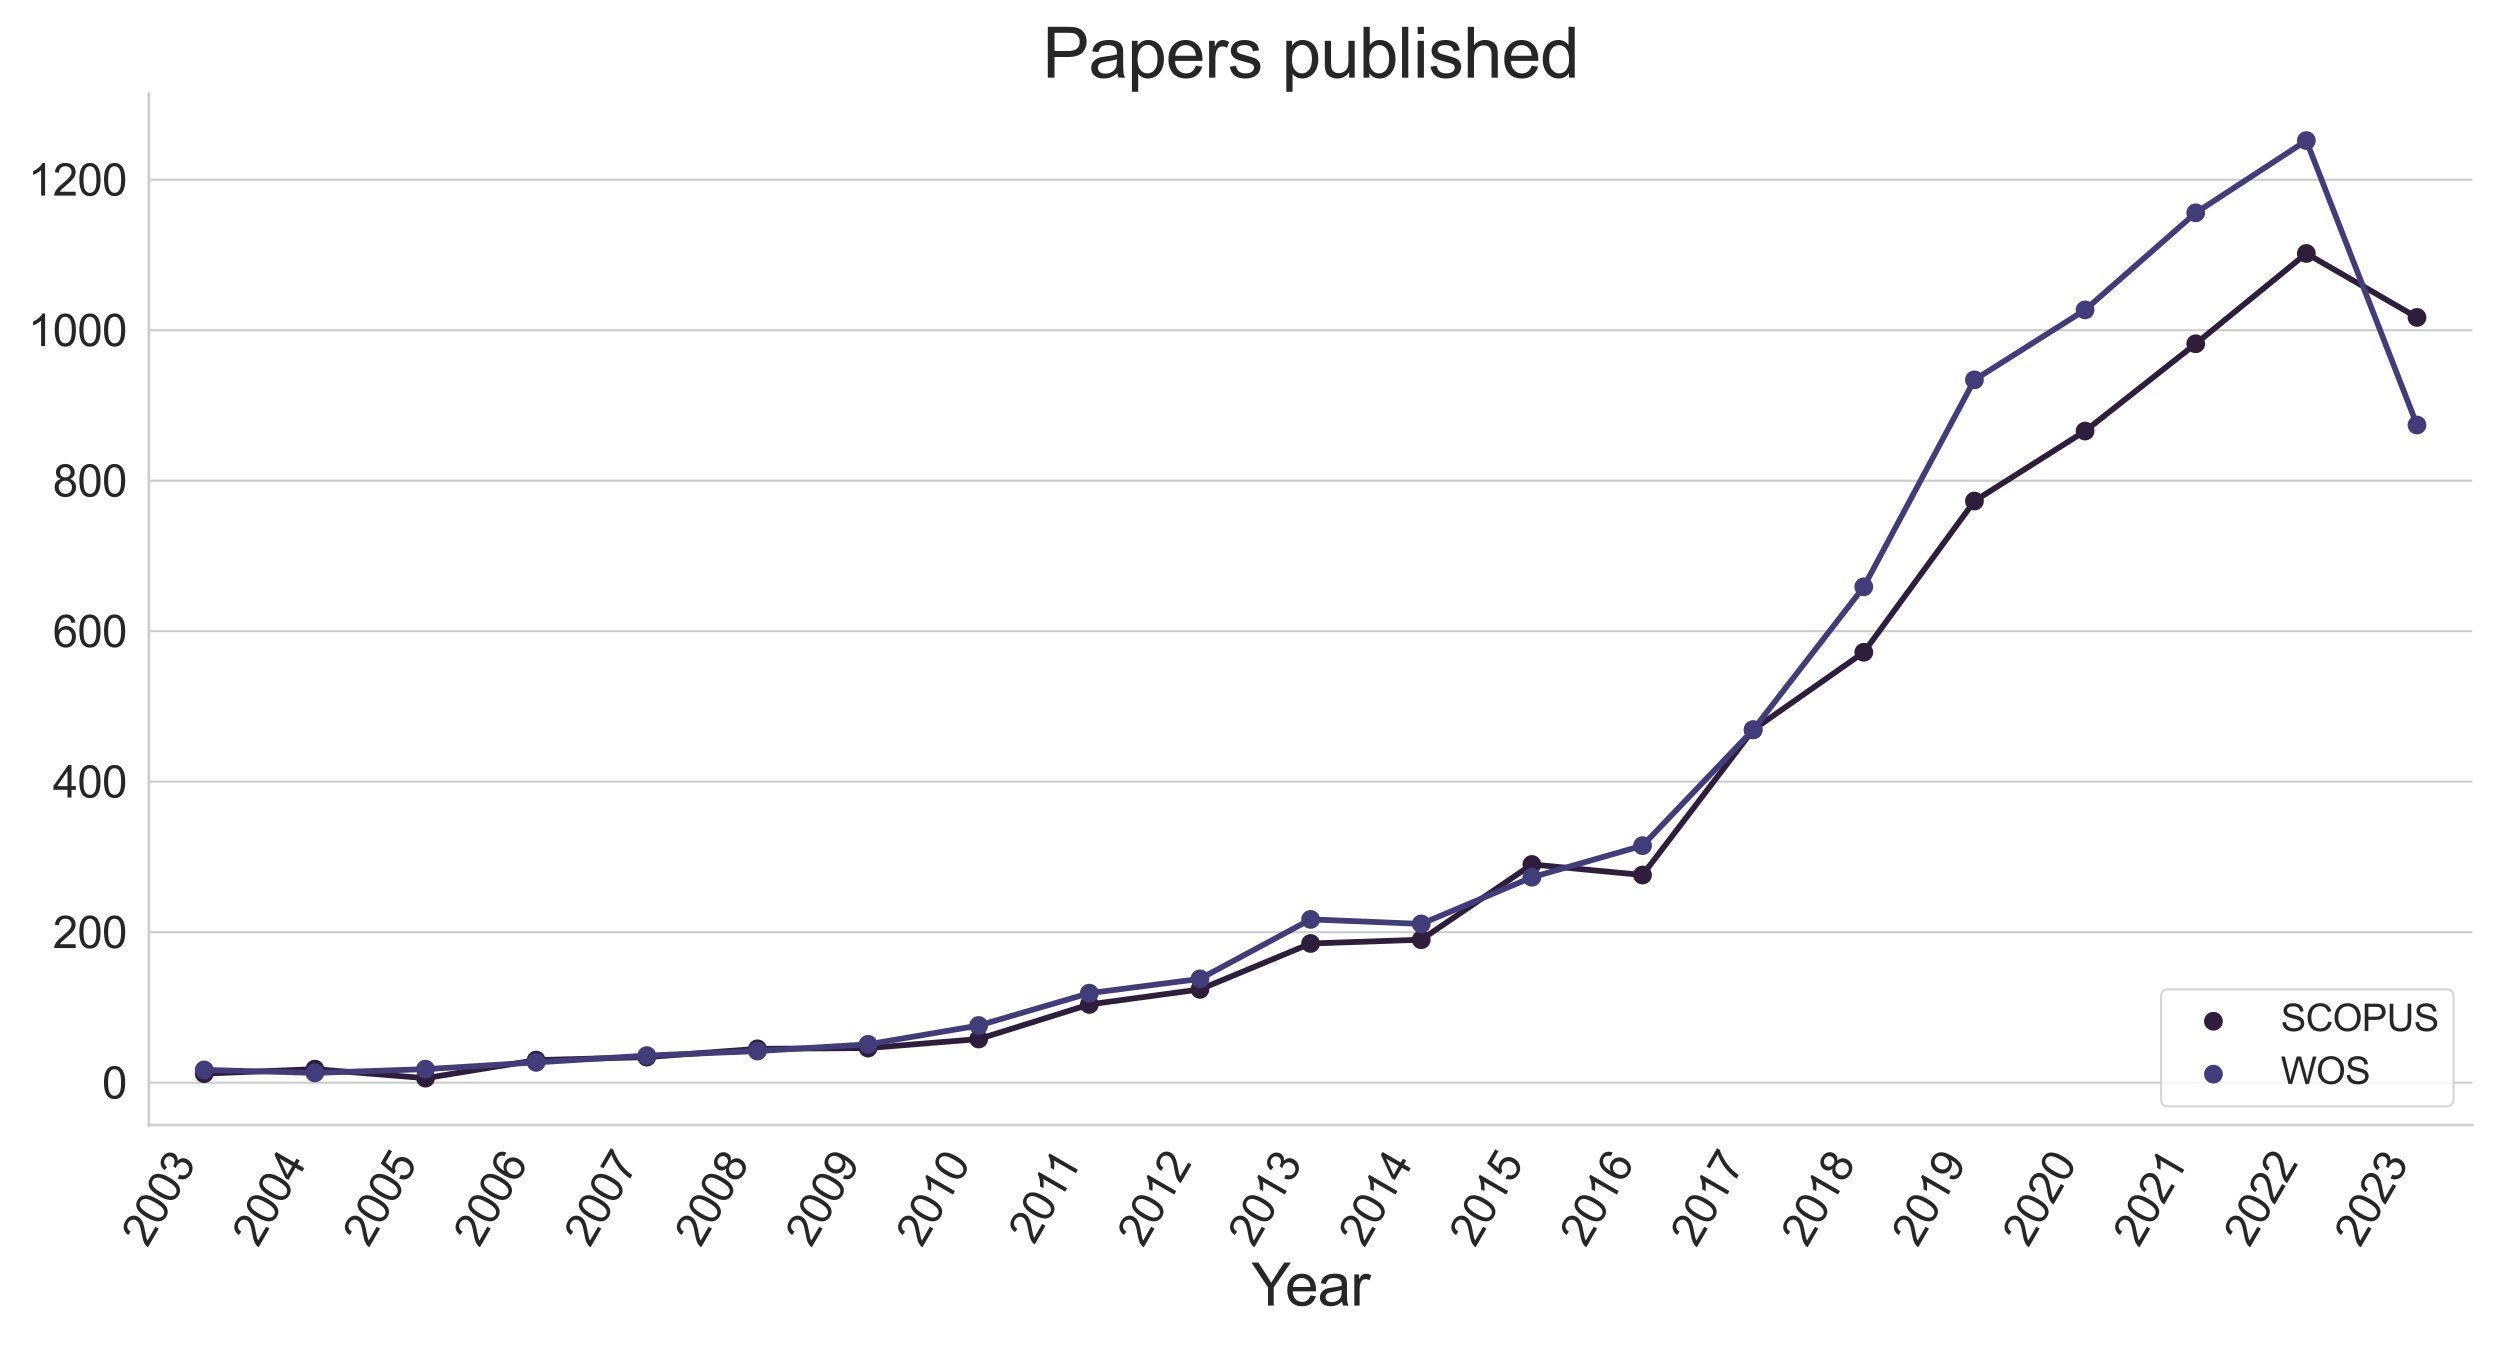 <?xml version="1.0" encoding="utf-8" standalone="no"?>
<!DOCTYPE svg PUBLIC "-//W3C//DTD SVG 1.1//EN"
  "http://www.w3.org/Graphics/SVG/1.1/DTD/svg11.dtd">
<svg xmlns:xlink="http://www.w3.org/1999/xlink" width="936pt" height="504pt" viewBox="0 0 936 504" xmlns="http://www.w3.org/2000/svg" version="1.1">
 <defs>
  <style type="text/css">*{stroke-linejoin: round; stroke-linecap: butt}</style>
 </defs>
 <g id="figure_1">
  <g id="patch_1">
   <path d="M 0 504 
L 936 504 
L 936 0 
L 0 0 
z
" style="fill: #ffffff"/>
  </g>
  <g id="axes_1">
   <g id="patch_2">
    <path d="M 55.748 421.218 
L 925.632 421.218 
L 925.632 35.088 
L 55.748 35.088 
z
" style="fill: #ffffff"/>
   </g>
   <g id="matplotlib.axis_1">
    <g id="xtick_1">
     <g id="text_1">
      <!-- 2003 -->
      <g style="fill: #262626" transform="translate(55.154 467.411) rotate(-60) scale(0.166 -0.166)">
       <defs>
        <path id="ArialMT-32" d="M 3222 541 
L 3222 0 
L 194 0 
Q 188 203 259 391 
Q 375 700 629 1000 
Q 884 1300 1366 1694 
Q 2113 2306 2375 2664 
Q 2638 3022 2638 3341 
Q 2638 3675 2398 3904 
Q 2159 4134 1775 4134 
Q 1369 4134 1125 3890 
Q 881 3647 878 3216 
L 300 3275 
Q 359 3922 746 4261 
Q 1134 4600 1788 4600 
Q 2447 4600 2831 4234 
Q 3216 3869 3216 3328 
Q 3216 3053 3103 2787 
Q 2991 2522 2730 2228 
Q 2469 1934 1863 1422 
Q 1356 997 1212 845 
Q 1069 694 975 541 
L 3222 541 
z
" transform="scale(0.016)"/>
        <path id="ArialMT-30" d="M 266 2259 
Q 266 3072 433 3567 
Q 600 4063 929 4331 
Q 1259 4600 1759 4600 
Q 2128 4600 2406 4451 
Q 2684 4303 2865 4023 
Q 3047 3744 3150 3342 
Q 3253 2941 3253 2259 
Q 3253 1453 3087 958 
Q 2922 463 2592 192 
Q 2263 -78 1759 -78 
Q 1097 -78 719 397 
Q 266 969 266 2259 
z
M 844 2259 
Q 844 1131 1108 757 
Q 1372 384 1759 384 
Q 2147 384 2411 759 
Q 2675 1134 2675 2259 
Q 2675 3391 2411 3762 
Q 2147 4134 1753 4134 
Q 1366 4134 1134 3806 
Q 844 3388 844 2259 
z
" transform="scale(0.016)"/>
        <path id="ArialMT-33" d="M 269 1209 
L 831 1284 
Q 928 806 1161 595 
Q 1394 384 1728 384 
Q 2125 384 2398 659 
Q 2672 934 2672 1341 
Q 2672 1728 2419 1979 
Q 2166 2231 1775 2231 
Q 1616 2231 1378 2169 
L 1441 2663 
Q 1497 2656 1531 2656 
Q 1891 2656 2178 2843 
Q 2466 3031 2466 3422 
Q 2466 3731 2256 3934 
Q 2047 4138 1716 4138 
Q 1388 4138 1169 3931 
Q 950 3725 888 3313 
L 325 3413 
Q 428 3978 793 4289 
Q 1159 4600 1703 4600 
Q 2078 4600 2393 4439 
Q 2709 4278 2876 4000 
Q 3044 3722 3044 3409 
Q 3044 3113 2884 2869 
Q 2725 2625 2413 2481 
Q 2819 2388 3044 2092 
Q 3269 1797 3269 1353 
Q 3269 753 2831 336 
Q 2394 -81 1725 -81 
Q 1122 -81 723 278 
Q 325 638 269 1209 
z
" transform="scale(0.016)"/>
       </defs>
       <use xlink:href="#ArialMT-32"/>
       <use xlink:href="#ArialMT-30" x="55.615"/>
       <use xlink:href="#ArialMT-30" x="111.23"/>
       <use xlink:href="#ArialMT-33" x="166.846"/>
      </g>
     </g>
    </g>
    <g id="xtick_2">
     <g id="text_2">
      <!-- 2004 -->
      <g style="fill: #262626" transform="translate(96.577 467.411) rotate(-60) scale(0.166 -0.166)">
       <defs>
        <path id="ArialMT-34" d="M 2069 0 
L 2069 1097 
L 81 1097 
L 81 1613 
L 2172 4581 
L 2631 4581 
L 2631 1613 
L 3250 1613 
L 3250 1097 
L 2631 1097 
L 2631 0 
L 2069 0 
z
M 2069 1613 
L 2069 3678 
L 634 1613 
L 2069 1613 
z
" transform="scale(0.016)"/>
       </defs>
       <use xlink:href="#ArialMT-32"/>
       <use xlink:href="#ArialMT-30" x="55.615"/>
       <use xlink:href="#ArialMT-30" x="111.23"/>
       <use xlink:href="#ArialMT-34" x="166.846"/>
      </g>
     </g>
    </g>
    <g id="xtick_3">
     <g id="text_3">
      <!-- 2005 -->
      <g style="fill: #262626" transform="translate(138 467.411) rotate(-60) scale(0.166 -0.166)">
       <defs>
        <path id="ArialMT-35" d="M 266 1200 
L 856 1250 
Q 922 819 1161 601 
Q 1400 384 1738 384 
Q 2144 384 2425 690 
Q 2706 997 2706 1503 
Q 2706 1984 2436 2262 
Q 2166 2541 1728 2541 
Q 1456 2541 1237 2417 
Q 1019 2294 894 2097 
L 366 2166 
L 809 4519 
L 3088 4519 
L 3088 3981 
L 1259 3981 
L 1013 2750 
Q 1425 3038 1878 3038 
Q 2478 3038 2890 2622 
Q 3303 2206 3303 1553 
Q 3303 931 2941 478 
Q 2500 -78 1738 -78 
Q 1113 -78 717 272 
Q 322 622 266 1200 
z
" transform="scale(0.016)"/>
       </defs>
       <use xlink:href="#ArialMT-32"/>
       <use xlink:href="#ArialMT-30" x="55.615"/>
       <use xlink:href="#ArialMT-30" x="111.23"/>
       <use xlink:href="#ArialMT-35" x="166.846"/>
      </g>
     </g>
    </g>
    <g id="xtick_4">
     <g id="text_4">
      <!-- 2006 -->
      <g style="fill: #262626" transform="translate(179.424 467.411) rotate(-60) scale(0.166 -0.166)">
       <defs>
        <path id="ArialMT-36" d="M 3184 3459 
L 2625 3416 
Q 2550 3747 2413 3897 
Q 2184 4138 1850 4138 
Q 1581 4138 1378 3988 
Q 1113 3794 959 3422 
Q 806 3050 800 2363 
Q 1003 2672 1297 2822 
Q 1591 2972 1913 2972 
Q 2475 2972 2870 2558 
Q 3266 2144 3266 1488 
Q 3266 1056 3080 686 
Q 2894 316 2569 119 
Q 2244 -78 1831 -78 
Q 1128 -78 684 439 
Q 241 956 241 2144 
Q 241 3472 731 4075 
Q 1159 4600 1884 4600 
Q 2425 4600 2770 4297 
Q 3116 3994 3184 3459 
z
M 888 1484 
Q 888 1194 1011 928 
Q 1134 663 1356 523 
Q 1578 384 1822 384 
Q 2178 384 2434 671 
Q 2691 959 2691 1453 
Q 2691 1928 2437 2201 
Q 2184 2475 1800 2475 
Q 1419 2475 1153 2201 
Q 888 1928 888 1484 
z
" transform="scale(0.016)"/>
       </defs>
       <use xlink:href="#ArialMT-32"/>
       <use xlink:href="#ArialMT-30" x="55.615"/>
       <use xlink:href="#ArialMT-30" x="111.23"/>
       <use xlink:href="#ArialMT-36" x="166.846"/>
      </g>
     </g>
    </g>
    <g id="xtick_5">
     <g id="text_5">
      <!-- 2007 -->
      <g style="fill: #262626" transform="translate(220.847 467.411) rotate(-60) scale(0.166 -0.166)">
       <defs>
        <path id="ArialMT-37" d="M 303 3981 
L 303 4522 
L 3269 4522 
L 3269 4084 
Q 2831 3619 2401 2847 
Q 1972 2075 1738 1259 
Q 1569 684 1522 0 
L 944 0 
Q 953 541 1156 1306 
Q 1359 2072 1739 2783 
Q 2119 3494 2547 3981 
L 303 3981 
z
" transform="scale(0.016)"/>
       </defs>
       <use xlink:href="#ArialMT-32"/>
       <use xlink:href="#ArialMT-30" x="55.615"/>
       <use xlink:href="#ArialMT-30" x="111.23"/>
       <use xlink:href="#ArialMT-37" x="166.846"/>
      </g>
     </g>
    </g>
    <g id="xtick_6">
     <g id="text_6">
      <!-- 2008 -->
      <g style="fill: #262626" transform="translate(262.27 467.411) rotate(-60) scale(0.166 -0.166)">
       <defs>
        <path id="ArialMT-38" d="M 1131 2484 
Q 781 2613 612 2850 
Q 444 3088 444 3419 
Q 444 3919 803 4259 
Q 1163 4600 1759 4600 
Q 2359 4600 2725 4251 
Q 3091 3903 3091 3403 
Q 3091 3084 2923 2848 
Q 2756 2613 2416 2484 
Q 2838 2347 3058 2040 
Q 3278 1734 3278 1309 
Q 3278 722 2862 322 
Q 2447 -78 1769 -78 
Q 1091 -78 675 323 
Q 259 725 259 1325 
Q 259 1772 486 2073 
Q 713 2375 1131 2484 
z
M 1019 3438 
Q 1019 3113 1228 2906 
Q 1438 2700 1772 2700 
Q 2097 2700 2305 2904 
Q 2513 3109 2513 3406 
Q 2513 3716 2298 3927 
Q 2084 4138 1766 4138 
Q 1444 4138 1231 3931 
Q 1019 3725 1019 3438 
z
M 838 1322 
Q 838 1081 952 856 
Q 1066 631 1291 507 
Q 1516 384 1775 384 
Q 2178 384 2440 643 
Q 2703 903 2703 1303 
Q 2703 1709 2433 1975 
Q 2163 2241 1756 2241 
Q 1359 2241 1098 1978 
Q 838 1716 838 1322 
z
" transform="scale(0.016)"/>
       </defs>
       <use xlink:href="#ArialMT-32"/>
       <use xlink:href="#ArialMT-30" x="55.615"/>
       <use xlink:href="#ArialMT-30" x="111.23"/>
       <use xlink:href="#ArialMT-38" x="166.846"/>
      </g>
     </g>
    </g>
    <g id="xtick_7">
     <g id="text_7">
      <!-- 2009 -->
      <g style="fill: #262626" transform="translate(303.693 467.411) rotate(-60) scale(0.166 -0.166)">
       <defs>
        <path id="ArialMT-39" d="M 350 1059 
L 891 1109 
Q 959 728 1153 556 
Q 1347 384 1650 384 
Q 1909 384 2104 503 
Q 2300 622 2425 820 
Q 2550 1019 2634 1356 
Q 2719 1694 2719 2044 
Q 2719 2081 2716 2156 
Q 2547 1888 2255 1720 
Q 1963 1553 1622 1553 
Q 1053 1553 659 1965 
Q 266 2378 266 3053 
Q 266 3750 677 4175 
Q 1088 4600 1706 4600 
Q 2153 4600 2523 4359 
Q 2894 4119 3086 3673 
Q 3278 3228 3278 2384 
Q 3278 1506 3087 986 
Q 2897 466 2520 194 
Q 2144 -78 1638 -78 
Q 1100 -78 759 220 
Q 419 519 350 1059 
z
M 2653 3081 
Q 2653 3566 2395 3850 
Q 2138 4134 1775 4134 
Q 1400 4134 1122 3828 
Q 844 3522 844 3034 
Q 844 2597 1108 2323 
Q 1372 2050 1759 2050 
Q 2150 2050 2401 2323 
Q 2653 2597 2653 3081 
z
" transform="scale(0.016)"/>
       </defs>
       <use xlink:href="#ArialMT-32"/>
       <use xlink:href="#ArialMT-30" x="55.615"/>
       <use xlink:href="#ArialMT-30" x="111.23"/>
       <use xlink:href="#ArialMT-39" x="166.846"/>
      </g>
     </g>
    </g>
    <g id="xtick_8">
     <g id="text_8">
      <!-- 2010 -->
      <g style="fill: #262626" transform="translate(345.116 467.411) rotate(-60) scale(0.166 -0.166)">
       <defs>
        <path id="ArialMT-31" d="M 2384 0 
L 1822 0 
L 1822 3584 
Q 1619 3391 1289 3197 
Q 959 3003 697 2906 
L 697 3450 
Q 1169 3672 1522 3987 
Q 1875 4303 2022 4600 
L 2384 4600 
L 2384 0 
z
" transform="scale(0.016)"/>
       </defs>
       <use xlink:href="#ArialMT-32"/>
       <use xlink:href="#ArialMT-30" x="55.615"/>
       <use xlink:href="#ArialMT-31" x="111.23"/>
       <use xlink:href="#ArialMT-30" x="166.846"/>
      </g>
     </g>
    </g>
    <g id="xtick_9">
     <g id="text_9">
      <!-- 2011 -->
      <g style="fill: #262626" transform="translate(387.15 466.351) rotate(-60) scale(0.166 -0.166)">
       <use xlink:href="#ArialMT-32"/>
       <use xlink:href="#ArialMT-30" x="55.615"/>
       <use xlink:href="#ArialMT-31" x="111.23"/>
       <use xlink:href="#ArialMT-31" x="159.471"/>
      </g>
     </g>
    </g>
    <g id="xtick_10">
     <g id="text_10">
      <!-- 2012 -->
      <g style="fill: #262626" transform="translate(427.962 467.411) rotate(-60) scale(0.166 -0.166)">
       <use xlink:href="#ArialMT-32"/>
       <use xlink:href="#ArialMT-30" x="55.615"/>
       <use xlink:href="#ArialMT-31" x="111.23"/>
       <use xlink:href="#ArialMT-32" x="166.846"/>
      </g>
     </g>
    </g>
    <g id="xtick_11">
     <g id="text_11">
      <!-- 2013 -->
      <g style="fill: #262626" transform="translate(469.385 467.411) rotate(-60) scale(0.166 -0.166)">
       <use xlink:href="#ArialMT-32"/>
       <use xlink:href="#ArialMT-30" x="55.615"/>
       <use xlink:href="#ArialMT-31" x="111.23"/>
       <use xlink:href="#ArialMT-33" x="166.846"/>
      </g>
     </g>
    </g>
    <g id="xtick_12">
     <g id="text_12">
      <!-- 2014 -->
      <g style="fill: #262626" transform="translate(510.808 467.411) rotate(-60) scale(0.166 -0.166)">
       <use xlink:href="#ArialMT-32"/>
       <use xlink:href="#ArialMT-30" x="55.615"/>
       <use xlink:href="#ArialMT-31" x="111.23"/>
       <use xlink:href="#ArialMT-34" x="166.846"/>
      </g>
     </g>
    </g>
    <g id="xtick_13">
     <g id="text_13">
      <!-- 2015 -->
      <g style="fill: #262626" transform="translate(552.231 467.411) rotate(-60) scale(0.166 -0.166)">
       <use xlink:href="#ArialMT-32"/>
       <use xlink:href="#ArialMT-30" x="55.615"/>
       <use xlink:href="#ArialMT-31" x="111.23"/>
       <use xlink:href="#ArialMT-35" x="166.846"/>
      </g>
     </g>
    </g>
    <g id="xtick_14">
     <g id="text_14">
      <!-- 2016 -->
      <g style="fill: #262626" transform="translate(593.654 467.411) rotate(-60) scale(0.166 -0.166)">
       <use xlink:href="#ArialMT-32"/>
       <use xlink:href="#ArialMT-30" x="55.615"/>
       <use xlink:href="#ArialMT-31" x="111.23"/>
       <use xlink:href="#ArialMT-36" x="166.846"/>
      </g>
     </g>
    </g>
    <g id="xtick_15">
     <g id="text_15">
      <!-- 2017 -->
      <g style="fill: #262626" transform="translate(635.077 467.411) rotate(-60) scale(0.166 -0.166)">
       <use xlink:href="#ArialMT-32"/>
       <use xlink:href="#ArialMT-30" x="55.615"/>
       <use xlink:href="#ArialMT-31" x="111.23"/>
       <use xlink:href="#ArialMT-37" x="166.846"/>
      </g>
     </g>
    </g>
    <g id="xtick_16">
     <g id="text_16">
      <!-- 2018 -->
      <g style="fill: #262626" transform="translate(676.5 467.411) rotate(-60) scale(0.166 -0.166)">
       <use xlink:href="#ArialMT-32"/>
       <use xlink:href="#ArialMT-30" x="55.615"/>
       <use xlink:href="#ArialMT-31" x="111.23"/>
       <use xlink:href="#ArialMT-38" x="166.846"/>
      </g>
     </g>
    </g>
    <g id="xtick_17">
     <g id="text_17">
      <!-- 2019 -->
      <g style="fill: #262626" transform="translate(717.923 467.411) rotate(-60) scale(0.166 -0.166)">
       <use xlink:href="#ArialMT-32"/>
       <use xlink:href="#ArialMT-30" x="55.615"/>
       <use xlink:href="#ArialMT-31" x="111.23"/>
       <use xlink:href="#ArialMT-39" x="166.846"/>
      </g>
     </g>
    </g>
    <g id="xtick_18">
     <g id="text_18">
      <!-- 2020 -->
      <g style="fill: #262626" transform="translate(759.346 467.411) rotate(-60) scale(0.166 -0.166)">
       <use xlink:href="#ArialMT-32"/>
       <use xlink:href="#ArialMT-30" x="55.615"/>
       <use xlink:href="#ArialMT-32" x="111.23"/>
       <use xlink:href="#ArialMT-30" x="166.846"/>
      </g>
     </g>
    </g>
    <g id="xtick_19">
     <g id="text_19">
      <!-- 2021 -->
      <g style="fill: #262626" transform="translate(800.769 467.411) rotate(-60) scale(0.166 -0.166)">
       <use xlink:href="#ArialMT-32"/>
       <use xlink:href="#ArialMT-30" x="55.615"/>
       <use xlink:href="#ArialMT-32" x="111.23"/>
       <use xlink:href="#ArialMT-31" x="166.846"/>
      </g>
     </g>
    </g>
    <g id="xtick_20">
     <g id="text_20">
      <!-- 2022 -->
      <g style="fill: #262626" transform="translate(842.192 467.411) rotate(-60) scale(0.166 -0.166)">
       <use xlink:href="#ArialMT-32"/>
       <use xlink:href="#ArialMT-30" x="55.615"/>
       <use xlink:href="#ArialMT-32" x="111.23"/>
       <use xlink:href="#ArialMT-32" x="166.846"/>
      </g>
     </g>
    </g>
    <g id="xtick_21">
     <g id="text_21">
      <!-- 2023 -->
      <g style="fill: #262626" transform="translate(883.615 467.411) rotate(-60) scale(0.166 -0.166)">
       <use xlink:href="#ArialMT-32"/>
       <use xlink:href="#ArialMT-30" x="55.615"/>
       <use xlink:href="#ArialMT-32" x="111.23"/>
       <use xlink:href="#ArialMT-33" x="166.846"/>
      </g>
     </g>
    </g>
    <g id="text_22">
     <!-- Year -->
     <g style="fill: #262626" transform="translate(468.46 488.806) scale(0.22 -0.22)">
      <defs>
       <path id="ArialMT-59" d="M 1784 0 
L 1784 1941 
L 19 4581 
L 756 4581 
L 1659 3200 
Q 1909 2813 2125 2425 
Q 2331 2784 2625 3234 
L 3513 4581 
L 4219 4581 
L 2391 1941 
L 2391 0 
L 1784 0 
z
" transform="scale(0.016)"/>
       <path id="ArialMT-65" d="M 2694 1069 
L 3275 997 
Q 3138 488 2766 206 
Q 2394 -75 1816 -75 
Q 1088 -75 661 373 
Q 234 822 234 1631 
Q 234 2469 665 2931 
Q 1097 3394 1784 3394 
Q 2450 3394 2872 2941 
Q 3294 2488 3294 1666 
Q 3294 1616 3291 1516 
L 816 1516 
Q 847 969 1125 678 
Q 1403 388 1819 388 
Q 2128 388 2347 550 
Q 2566 713 2694 1069 
z
M 847 1978 
L 2700 1978 
Q 2663 2397 2488 2606 
Q 2219 2931 1791 2931 
Q 1403 2931 1139 2672 
Q 875 2413 847 1978 
z
" transform="scale(0.016)"/>
       <path id="ArialMT-61" d="M 2588 409 
Q 2275 144 1986 34 
Q 1697 -75 1366 -75 
Q 819 -75 525 192 
Q 231 459 231 875 
Q 231 1119 342 1320 
Q 453 1522 633 1644 
Q 813 1766 1038 1828 
Q 1203 1872 1538 1913 
Q 2219 1994 2541 2106 
Q 2544 2222 2544 2253 
Q 2544 2597 2384 2738 
Q 2169 2928 1744 2928 
Q 1347 2928 1158 2789 
Q 969 2650 878 2297 
L 328 2372 
Q 403 2725 575 2942 
Q 747 3159 1072 3276 
Q 1397 3394 1825 3394 
Q 2250 3394 2515 3294 
Q 2781 3194 2906 3042 
Q 3031 2891 3081 2659 
Q 3109 2516 3109 2141 
L 3109 1391 
Q 3109 606 3145 398 
Q 3181 191 3288 0 
L 2700 0 
Q 2613 175 2588 409 
z
M 2541 1666 
Q 2234 1541 1622 1453 
Q 1275 1403 1131 1340 
Q 988 1278 909 1158 
Q 831 1038 831 891 
Q 831 666 1001 516 
Q 1172 366 1500 366 
Q 1825 366 2078 508 
Q 2331 650 2450 897 
Q 2541 1088 2541 1459 
L 2541 1666 
z
" transform="scale(0.016)"/>
       <path id="ArialMT-72" d="M 416 0 
L 416 3319 
L 922 3319 
L 922 2816 
Q 1116 3169 1280 3281 
Q 1444 3394 1641 3394 
Q 1925 3394 2219 3213 
L 2025 2691 
Q 1819 2813 1613 2813 
Q 1428 2813 1281 2702 
Q 1134 2591 1072 2394 
Q 978 2094 978 1738 
L 978 0 
L 416 0 
z
" transform="scale(0.016)"/>
      </defs>
      <use xlink:href="#ArialMT-59"/>
      <use xlink:href="#ArialMT-65" x="57.574"/>
      <use xlink:href="#ArialMT-61" x="113.189"/>
      <use xlink:href="#ArialMT-72" x="168.805"/>
     </g>
    </g>
   </g>
   <g id="matplotlib.axis_2">
    <g id="ytick_1">
     <g id="line2d_1">
      <path d="M 55.748 405.357 
L 925.632 405.357 
" clip-path="url(#pbe791ed6ae)" style="fill: none; stroke: #cccccc; stroke-width: 0.8; stroke-linecap: round"/>
     </g>
     <g id="text_23">
      <!-- 0 -->
      <g style="fill: #262626" transform="translate(38.223 411.294) scale(0.166 -0.166)">
       <use xlink:href="#ArialMT-30"/>
      </g>
     </g>
    </g>
    <g id="ytick_2">
     <g id="line2d_2">
      <path d="M 55.748 349.012 
L 925.632 349.012 
" clip-path="url(#pbe791ed6ae)" style="fill: none; stroke: #cccccc; stroke-width: 0.8; stroke-linecap: round"/>
     </g>
     <g id="text_24">
      <!-- 200 -->
      <g style="fill: #262626" transform="translate(19.773 354.949) scale(0.166 -0.166)">
       <use xlink:href="#ArialMT-32"/>
       <use xlink:href="#ArialMT-30" x="55.615"/>
       <use xlink:href="#ArialMT-30" x="111.23"/>
      </g>
     </g>
    </g>
    <g id="ytick_3">
     <g id="line2d_3">
      <path d="M 55.748 292.667 
L 925.632 292.667 
" clip-path="url(#pbe791ed6ae)" style="fill: none; stroke: #cccccc; stroke-width: 0.8; stroke-linecap: round"/>
     </g>
     <g id="text_25">
      <!-- 400 -->
      <g style="fill: #262626" transform="translate(19.773 298.604) scale(0.166 -0.166)">
       <use xlink:href="#ArialMT-34"/>
       <use xlink:href="#ArialMT-30" x="55.615"/>
       <use xlink:href="#ArialMT-30" x="111.23"/>
      </g>
     </g>
    </g>
    <g id="ytick_4">
     <g id="line2d_4">
      <path d="M 55.748 236.323 
L 925.632 236.323 
" clip-path="url(#pbe791ed6ae)" style="fill: none; stroke: #cccccc; stroke-width: 0.8; stroke-linecap: round"/>
     </g>
     <g id="text_26">
      <!-- 600 -->
      <g style="fill: #262626" transform="translate(19.773 242.26) scale(0.166 -0.166)">
       <use xlink:href="#ArialMT-36"/>
       <use xlink:href="#ArialMT-30" x="55.615"/>
       <use xlink:href="#ArialMT-30" x="111.23"/>
      </g>
     </g>
    </g>
    <g id="ytick_5">
     <g id="line2d_5">
      <path d="M 55.748 179.978 
L 925.632 179.978 
" clip-path="url(#pbe791ed6ae)" style="fill: none; stroke: #cccccc; stroke-width: 0.8; stroke-linecap: round"/>
     </g>
     <g id="text_27">
      <!-- 800 -->
      <g style="fill: #262626" transform="translate(19.773 185.915) scale(0.166 -0.166)">
       <use xlink:href="#ArialMT-38"/>
       <use xlink:href="#ArialMT-30" x="55.615"/>
       <use xlink:href="#ArialMT-30" x="111.23"/>
      </g>
     </g>
    </g>
    <g id="ytick_6">
     <g id="line2d_6">
      <path d="M 55.748 123.634 
L 925.632 123.634 
" clip-path="url(#pbe791ed6ae)" style="fill: none; stroke: #cccccc; stroke-width: 0.8; stroke-linecap: round"/>
     </g>
     <g id="text_28">
      <!-- 1000 -->
      <g style="fill: #262626" transform="translate(10.548 129.571) scale(0.166 -0.166)">
       <use xlink:href="#ArialMT-31"/>
       <use xlink:href="#ArialMT-30" x="55.615"/>
       <use xlink:href="#ArialMT-30" x="111.23"/>
       <use xlink:href="#ArialMT-30" x="166.846"/>
      </g>
     </g>
    </g>
    <g id="ytick_7">
     <g id="line2d_7">
      <path d="M 55.748 67.289 
L 925.632 67.289 
" clip-path="url(#pbe791ed6ae)" style="fill: none; stroke: #cccccc; stroke-width: 0.8; stroke-linecap: round"/>
     </g>
     <g id="text_29">
      <!-- 1200 -->
      <g style="fill: #262626" transform="translate(10.548 73.226) scale(0.166 -0.166)">
       <use xlink:href="#ArialMT-31"/>
       <use xlink:href="#ArialMT-32" x="55.615"/>
       <use xlink:href="#ArialMT-30" x="111.23"/>
       <use xlink:href="#ArialMT-30" x="166.846"/>
      </g>
     </g>
    </g>
   </g>
   <g id="line2d_8">
    <path d="M 76.46 401.976 
L 117.883 400.286 
L 159.306 403.666 
L 200.729 396.905 
L 242.152 395.778 
L 283.575 392.679 
L 324.998 392.397 
L 366.421 389.017 
L 407.844 376.058 
L 449.267 370.423 
L 490.69 353.238 
L 532.113 351.829 
L 573.536 323.657 
L 614.959 327.601 
L 656.382 273.229 
L 697.805 244.211 
L 739.228 187.585 
L 780.651 161.384 
L 822.074 128.705 
L 863.497 94.898 
L 904.92 118.844 
" clip-path="url(#pbe791ed6ae)" style="fill: none; stroke: #2e1e3b; stroke-width: 2.16; stroke-linecap: round"/>
   </g>
   <g id="line2d_9">
    <path clip-path="url(#pbe791ed6ae)" style="fill: none; stroke: #2e1e3b; stroke-width: 2.16; stroke-linecap: round"/>
   </g>
   <g id="line2d_10">
    <path clip-path="url(#pbe791ed6ae)" style="fill: none; stroke: #2e1e3b; stroke-width: 2.16; stroke-linecap: round"/>
   </g>
   <g id="line2d_11">
    <path clip-path="url(#pbe791ed6ae)" style="fill: none; stroke: #2e1e3b; stroke-width: 2.16; stroke-linecap: round"/>
   </g>
   <g id="line2d_12">
    <path clip-path="url(#pbe791ed6ae)" style="fill: none; stroke: #2e1e3b; stroke-width: 2.16; stroke-linecap: round"/>
   </g>
   <g id="line2d_13">
    <path clip-path="url(#pbe791ed6ae)" style="fill: none; stroke: #2e1e3b; stroke-width: 2.16; stroke-linecap: round"/>
   </g>
   <g id="line2d_14">
    <path clip-path="url(#pbe791ed6ae)" style="fill: none; stroke: #2e1e3b; stroke-width: 2.16; stroke-linecap: round"/>
   </g>
   <g id="line2d_15">
    <path clip-path="url(#pbe791ed6ae)" style="fill: none; stroke: #2e1e3b; stroke-width: 2.16; stroke-linecap: round"/>
   </g>
   <g id="line2d_16">
    <path clip-path="url(#pbe791ed6ae)" style="fill: none; stroke: #2e1e3b; stroke-width: 2.16; stroke-linecap: round"/>
   </g>
   <g id="line2d_17">
    <path clip-path="url(#pbe791ed6ae)" style="fill: none; stroke: #2e1e3b; stroke-width: 2.16; stroke-linecap: round"/>
   </g>
   <g id="line2d_18">
    <path clip-path="url(#pbe791ed6ae)" style="fill: none; stroke: #2e1e3b; stroke-width: 2.16; stroke-linecap: round"/>
   </g>
   <g id="line2d_19">
    <path clip-path="url(#pbe791ed6ae)" style="fill: none; stroke: #2e1e3b; stroke-width: 2.16; stroke-linecap: round"/>
   </g>
   <g id="line2d_20">
    <path clip-path="url(#pbe791ed6ae)" style="fill: none; stroke: #2e1e3b; stroke-width: 2.16; stroke-linecap: round"/>
   </g>
   <g id="line2d_21">
    <path clip-path="url(#pbe791ed6ae)" style="fill: none; stroke: #2e1e3b; stroke-width: 2.16; stroke-linecap: round"/>
   </g>
   <g id="line2d_22">
    <path clip-path="url(#pbe791ed6ae)" style="fill: none; stroke: #2e1e3b; stroke-width: 2.16; stroke-linecap: round"/>
   </g>
   <g id="line2d_23">
    <path clip-path="url(#pbe791ed6ae)" style="fill: none; stroke: #2e1e3b; stroke-width: 2.16; stroke-linecap: round"/>
   </g>
   <g id="line2d_24">
    <path clip-path="url(#pbe791ed6ae)" style="fill: none; stroke: #2e1e3b; stroke-width: 2.16; stroke-linecap: round"/>
   </g>
   <g id="line2d_25">
    <path clip-path="url(#pbe791ed6ae)" style="fill: none; stroke: #2e1e3b; stroke-width: 2.16; stroke-linecap: round"/>
   </g>
   <g id="line2d_26">
    <path clip-path="url(#pbe791ed6ae)" style="fill: none; stroke: #2e1e3b; stroke-width: 2.16; stroke-linecap: round"/>
   </g>
   <g id="line2d_27">
    <path clip-path="url(#pbe791ed6ae)" style="fill: none; stroke: #2e1e3b; stroke-width: 2.16; stroke-linecap: round"/>
   </g>
   <g id="line2d_28">
    <path clip-path="url(#pbe791ed6ae)" style="fill: none; stroke: #2e1e3b; stroke-width: 2.16; stroke-linecap: round"/>
   </g>
   <g id="line2d_29">
    <path clip-path="url(#pbe791ed6ae)" style="fill: none; stroke: #2e1e3b; stroke-width: 2.16; stroke-linecap: round"/>
   </g>
   <g id="PathCollection_1">
    <defs>
     <path id="md58ddadd88" d="M 0 2.707 
C 0.718 2.707 1.407 2.422 1.914 1.914 
C 2.422 1.407 2.707 0.718 2.707 0 
C 2.707 -0.718 2.422 -1.407 1.914 -1.914 
C 1.407 -2.422 0.718 -2.707 0 -2.707 
C -0.718 -2.707 -1.407 -2.422 -1.914 -1.914 
C -2.422 -1.407 -2.707 -0.718 -2.707 0 
C -2.707 0.718 -2.422 1.407 -1.914 1.914 
C -1.407 2.422 -0.718 2.707 0 2.707 
z
" style="stroke: #2e1e3b; stroke-width: 1.62"/>
    </defs>
    <g clip-path="url(#pbe791ed6ae)">
     <use xlink:href="#md58ddadd88" x="76.46" y="401.976" style="fill: #2e1e3b; stroke: #2e1e3b; stroke-width: 1.62"/>
     <use xlink:href="#md58ddadd88" x="117.883" y="400.286" style="fill: #2e1e3b; stroke: #2e1e3b; stroke-width: 1.62"/>
     <use xlink:href="#md58ddadd88" x="159.306" y="403.666" style="fill: #2e1e3b; stroke: #2e1e3b; stroke-width: 1.62"/>
     <use xlink:href="#md58ddadd88" x="200.729" y="396.905" style="fill: #2e1e3b; stroke: #2e1e3b; stroke-width: 1.62"/>
     <use xlink:href="#md58ddadd88" x="242.152" y="395.778" style="fill: #2e1e3b; stroke: #2e1e3b; stroke-width: 1.62"/>
     <use xlink:href="#md58ddadd88" x="283.575" y="392.679" style="fill: #2e1e3b; stroke: #2e1e3b; stroke-width: 1.62"/>
     <use xlink:href="#md58ddadd88" x="324.998" y="392.397" style="fill: #2e1e3b; stroke: #2e1e3b; stroke-width: 1.62"/>
     <use xlink:href="#md58ddadd88" x="366.421" y="389.017" style="fill: #2e1e3b; stroke: #2e1e3b; stroke-width: 1.62"/>
     <use xlink:href="#md58ddadd88" x="407.844" y="376.058" style="fill: #2e1e3b; stroke: #2e1e3b; stroke-width: 1.62"/>
     <use xlink:href="#md58ddadd88" x="449.267" y="370.423" style="fill: #2e1e3b; stroke: #2e1e3b; stroke-width: 1.62"/>
     <use xlink:href="#md58ddadd88" x="490.69" y="353.238" style="fill: #2e1e3b; stroke: #2e1e3b; stroke-width: 1.62"/>
     <use xlink:href="#md58ddadd88" x="532.113" y="351.829" style="fill: #2e1e3b; stroke: #2e1e3b; stroke-width: 1.62"/>
     <use xlink:href="#md58ddadd88" x="573.536" y="323.657" style="fill: #2e1e3b; stroke: #2e1e3b; stroke-width: 1.62"/>
     <use xlink:href="#md58ddadd88" x="614.959" y="327.601" style="fill: #2e1e3b; stroke: #2e1e3b; stroke-width: 1.62"/>
     <use xlink:href="#md58ddadd88" x="656.382" y="273.229" style="fill: #2e1e3b; stroke: #2e1e3b; stroke-width: 1.62"/>
     <use xlink:href="#md58ddadd88" x="697.805" y="244.211" style="fill: #2e1e3b; stroke: #2e1e3b; stroke-width: 1.62"/>
     <use xlink:href="#md58ddadd88" x="739.228" y="187.585" style="fill: #2e1e3b; stroke: #2e1e3b; stroke-width: 1.62"/>
     <use xlink:href="#md58ddadd88" x="780.651" y="161.384" style="fill: #2e1e3b; stroke: #2e1e3b; stroke-width: 1.62"/>
     <use xlink:href="#md58ddadd88" x="822.074" y="128.705" style="fill: #2e1e3b; stroke: #2e1e3b; stroke-width: 1.62"/>
     <use xlink:href="#md58ddadd88" x="863.497" y="94.898" style="fill: #2e1e3b; stroke: #2e1e3b; stroke-width: 1.62"/>
     <use xlink:href="#md58ddadd88" x="904.92" y="118.844" style="fill: #2e1e3b; stroke: #2e1e3b; stroke-width: 1.62"/>
    </g>
   </g>
   <g id="line2d_30">
    <path d="M 76.46 400.567 
L 117.883 401.694 
L 159.306 400.286 
L 200.729 397.75 
L 242.152 395.215 
L 283.575 393.524 
L 324.998 390.989 
L 366.421 383.946 
L 407.844 371.832 
L 449.267 366.479 
L 490.69 344.223 
L 532.113 345.913 
L 573.536 328.446 
L 614.959 316.614 
L 656.382 273.229 
L 697.805 219.701 
L 739.228 142.227 
L 780.651 116.027 
L 822.074 79.685 
L 863.497 52.639 
L 904.92 159.131 
" clip-path="url(#pbe791ed6ae)" style="fill: none; stroke: #413d7b; stroke-width: 2.16; stroke-linecap: round"/>
   </g>
   <g id="line2d_31">
    <path clip-path="url(#pbe791ed6ae)" style="fill: none; stroke: #413d7b; stroke-width: 2.16; stroke-linecap: round"/>
   </g>
   <g id="line2d_32">
    <path clip-path="url(#pbe791ed6ae)" style="fill: none; stroke: #413d7b; stroke-width: 2.16; stroke-linecap: round"/>
   </g>
   <g id="line2d_33">
    <path clip-path="url(#pbe791ed6ae)" style="fill: none; stroke: #413d7b; stroke-width: 2.16; stroke-linecap: round"/>
   </g>
   <g id="line2d_34">
    <path clip-path="url(#pbe791ed6ae)" style="fill: none; stroke: #413d7b; stroke-width: 2.16; stroke-linecap: round"/>
   </g>
   <g id="line2d_35">
    <path clip-path="url(#pbe791ed6ae)" style="fill: none; stroke: #413d7b; stroke-width: 2.16; stroke-linecap: round"/>
   </g>
   <g id="line2d_36">
    <path clip-path="url(#pbe791ed6ae)" style="fill: none; stroke: #413d7b; stroke-width: 2.16; stroke-linecap: round"/>
   </g>
   <g id="line2d_37">
    <path clip-path="url(#pbe791ed6ae)" style="fill: none; stroke: #413d7b; stroke-width: 2.16; stroke-linecap: round"/>
   </g>
   <g id="line2d_38">
    <path clip-path="url(#pbe791ed6ae)" style="fill: none; stroke: #413d7b; stroke-width: 2.16; stroke-linecap: round"/>
   </g>
   <g id="line2d_39">
    <path clip-path="url(#pbe791ed6ae)" style="fill: none; stroke: #413d7b; stroke-width: 2.16; stroke-linecap: round"/>
   </g>
   <g id="line2d_40">
    <path clip-path="url(#pbe791ed6ae)" style="fill: none; stroke: #413d7b; stroke-width: 2.16; stroke-linecap: round"/>
   </g>
   <g id="line2d_41">
    <path clip-path="url(#pbe791ed6ae)" style="fill: none; stroke: #413d7b; stroke-width: 2.16; stroke-linecap: round"/>
   </g>
   <g id="line2d_42">
    <path clip-path="url(#pbe791ed6ae)" style="fill: none; stroke: #413d7b; stroke-width: 2.16; stroke-linecap: round"/>
   </g>
   <g id="line2d_43">
    <path clip-path="url(#pbe791ed6ae)" style="fill: none; stroke: #413d7b; stroke-width: 2.16; stroke-linecap: round"/>
   </g>
   <g id="line2d_44">
    <path clip-path="url(#pbe791ed6ae)" style="fill: none; stroke: #413d7b; stroke-width: 2.16; stroke-linecap: round"/>
   </g>
   <g id="line2d_45">
    <path clip-path="url(#pbe791ed6ae)" style="fill: none; stroke: #413d7b; stroke-width: 2.16; stroke-linecap: round"/>
   </g>
   <g id="line2d_46">
    <path clip-path="url(#pbe791ed6ae)" style="fill: none; stroke: #413d7b; stroke-width: 2.16; stroke-linecap: round"/>
   </g>
   <g id="line2d_47">
    <path clip-path="url(#pbe791ed6ae)" style="fill: none; stroke: #413d7b; stroke-width: 2.16; stroke-linecap: round"/>
   </g>
   <g id="line2d_48">
    <path clip-path="url(#pbe791ed6ae)" style="fill: none; stroke: #413d7b; stroke-width: 2.16; stroke-linecap: round"/>
   </g>
   <g id="line2d_49">
    <path clip-path="url(#pbe791ed6ae)" style="fill: none; stroke: #413d7b; stroke-width: 2.16; stroke-linecap: round"/>
   </g>
   <g id="line2d_50">
    <path clip-path="url(#pbe791ed6ae)" style="fill: none; stroke: #413d7b; stroke-width: 2.16; stroke-linecap: round"/>
   </g>
   <g id="line2d_51">
    <path clip-path="url(#pbe791ed6ae)" style="fill: none; stroke: #413d7b; stroke-width: 2.16; stroke-linecap: round"/>
   </g>
   <g id="PathCollection_2">
    <defs>
     <path id="m55fcbc90e4" d="M 0 2.707 
C 0.718 2.707 1.407 2.422 1.914 1.914 
C 2.422 1.407 2.707 0.718 2.707 0 
C 2.707 -0.718 2.422 -1.407 1.914 -1.914 
C 1.407 -2.422 0.718 -2.707 0 -2.707 
C -0.718 -2.707 -1.407 -2.422 -1.914 -1.914 
C -2.422 -1.407 -2.707 -0.718 -2.707 0 
C -2.707 0.718 -2.422 1.407 -1.914 1.914 
C -1.407 2.422 -0.718 2.707 0 2.707 
z
" style="stroke: #413d7b; stroke-width: 1.62"/>
    </defs>
    <g clip-path="url(#pbe791ed6ae)">
     <use xlink:href="#m55fcbc90e4" x="76.46" y="400.567" style="fill: #413d7b; stroke: #413d7b; stroke-width: 1.62"/>
     <use xlink:href="#m55fcbc90e4" x="117.883" y="401.694" style="fill: #413d7b; stroke: #413d7b; stroke-width: 1.62"/>
     <use xlink:href="#m55fcbc90e4" x="159.306" y="400.286" style="fill: #413d7b; stroke: #413d7b; stroke-width: 1.62"/>
     <use xlink:href="#m55fcbc90e4" x="200.729" y="397.75" style="fill: #413d7b; stroke: #413d7b; stroke-width: 1.62"/>
     <use xlink:href="#m55fcbc90e4" x="242.152" y="395.215" style="fill: #413d7b; stroke: #413d7b; stroke-width: 1.62"/>
     <use xlink:href="#m55fcbc90e4" x="283.575" y="393.524" style="fill: #413d7b; stroke: #413d7b; stroke-width: 1.62"/>
     <use xlink:href="#m55fcbc90e4" x="324.998" y="390.989" style="fill: #413d7b; stroke: #413d7b; stroke-width: 1.62"/>
     <use xlink:href="#m55fcbc90e4" x="366.421" y="383.946" style="fill: #413d7b; stroke: #413d7b; stroke-width: 1.62"/>
     <use xlink:href="#m55fcbc90e4" x="407.844" y="371.832" style="fill: #413d7b; stroke: #413d7b; stroke-width: 1.62"/>
     <use xlink:href="#m55fcbc90e4" x="449.267" y="366.479" style="fill: #413d7b; stroke: #413d7b; stroke-width: 1.62"/>
     <use xlink:href="#m55fcbc90e4" x="490.69" y="344.223" style="fill: #413d7b; stroke: #413d7b; stroke-width: 1.62"/>
     <use xlink:href="#m55fcbc90e4" x="532.113" y="345.913" style="fill: #413d7b; stroke: #413d7b; stroke-width: 1.62"/>
     <use xlink:href="#m55fcbc90e4" x="573.536" y="328.446" style="fill: #413d7b; stroke: #413d7b; stroke-width: 1.62"/>
     <use xlink:href="#m55fcbc90e4" x="614.959" y="316.614" style="fill: #413d7b; stroke: #413d7b; stroke-width: 1.62"/>
     <use xlink:href="#m55fcbc90e4" x="656.382" y="273.229" style="fill: #413d7b; stroke: #413d7b; stroke-width: 1.62"/>
     <use xlink:href="#m55fcbc90e4" x="697.805" y="219.701" style="fill: #413d7b; stroke: #413d7b; stroke-width: 1.62"/>
     <use xlink:href="#m55fcbc90e4" x="739.228" y="142.227" style="fill: #413d7b; stroke: #413d7b; stroke-width: 1.62"/>
     <use xlink:href="#m55fcbc90e4" x="780.651" y="116.027" style="fill: #413d7b; stroke: #413d7b; stroke-width: 1.62"/>
     <use xlink:href="#m55fcbc90e4" x="822.074" y="79.685" style="fill: #413d7b; stroke: #413d7b; stroke-width: 1.62"/>
     <use xlink:href="#m55fcbc90e4" x="863.497" y="52.639" style="fill: #413d7b; stroke: #413d7b; stroke-width: 1.62"/>
     <use xlink:href="#m55fcbc90e4" x="904.92" y="159.131" style="fill: #413d7b; stroke: #413d7b; stroke-width: 1.62"/>
    </g>
   </g>
   <g id="patch_3">
    <path d="M 55.748 421.218 
L 55.748 35.088 
" style="fill: none; stroke: #cccccc; stroke-linejoin: miter; stroke-linecap: square"/>
   </g>
   <g id="patch_4">
    <path d="M 55.748 421.218 
L 925.632 421.218 
" style="fill: none; stroke: #cccccc; stroke-linejoin: miter; stroke-linecap: square"/>
   </g>
   <g id="text_30">
    <!-- Papers published -->
    <g style="fill: #262626" transform="translate(390.239 29.088) scale(0.26 -0.26)">
     <defs>
      <path id="ArialMT-50" d="M 494 0 
L 494 4581 
L 2222 4581 
Q 2678 4581 2919 4538 
Q 3256 4481 3484 4323 
Q 3713 4166 3852 3881 
Q 3991 3597 3991 3256 
Q 3991 2672 3619 2267 
Q 3247 1863 2275 1863 
L 1100 1863 
L 1100 0 
L 494 0 
z
M 1100 2403 
L 2284 2403 
Q 2872 2403 3119 2622 
Q 3366 2841 3366 3238 
Q 3366 3525 3220 3729 
Q 3075 3934 2838 4000 
Q 2684 4041 2272 4041 
L 1100 4041 
L 1100 2403 
z
" transform="scale(0.016)"/>
      <path id="ArialMT-70" d="M 422 -1272 
L 422 3319 
L 934 3319 
L 934 2888 
Q 1116 3141 1344 3267 
Q 1572 3394 1897 3394 
Q 2322 3394 2647 3175 
Q 2972 2956 3137 2557 
Q 3303 2159 3303 1684 
Q 3303 1175 3120 767 
Q 2938 359 2589 142 
Q 2241 -75 1856 -75 
Q 1575 -75 1351 44 
Q 1128 163 984 344 
L 984 -1272 
L 422 -1272 
z
M 931 1641 
Q 931 1000 1190 694 
Q 1450 388 1819 388 
Q 2194 388 2461 705 
Q 2728 1022 2728 1688 
Q 2728 2322 2467 2637 
Q 2206 2953 1844 2953 
Q 1484 2953 1207 2617 
Q 931 2281 931 1641 
z
" transform="scale(0.016)"/>
      <path id="ArialMT-73" d="M 197 991 
L 753 1078 
Q 800 744 1014 566 
Q 1228 388 1613 388 
Q 2000 388 2187 545 
Q 2375 703 2375 916 
Q 2375 1106 2209 1216 
Q 2094 1291 1634 1406 
Q 1016 1563 777 1677 
Q 538 1791 414 1992 
Q 291 2194 291 2438 
Q 291 2659 392 2848 
Q 494 3038 669 3163 
Q 800 3259 1026 3326 
Q 1253 3394 1513 3394 
Q 1903 3394 2198 3281 
Q 2494 3169 2634 2976 
Q 2775 2784 2828 2463 
L 2278 2388 
Q 2241 2644 2061 2787 
Q 1881 2931 1553 2931 
Q 1166 2931 1000 2803 
Q 834 2675 834 2503 
Q 834 2394 903 2306 
Q 972 2216 1119 2156 
Q 1203 2125 1616 2013 
Q 2213 1853 2448 1751 
Q 2684 1650 2818 1456 
Q 2953 1263 2953 975 
Q 2953 694 2789 445 
Q 2625 197 2315 61 
Q 2006 -75 1616 -75 
Q 969 -75 630 194 
Q 291 463 197 991 
z
" transform="scale(0.016)"/>
      <path id="ArialMT-20" transform="scale(0.016)"/>
      <path id="ArialMT-75" d="M 2597 0 
L 2597 488 
Q 2209 -75 1544 -75 
Q 1250 -75 995 37 
Q 741 150 617 320 
Q 494 491 444 738 
Q 409 903 409 1263 
L 409 3319 
L 972 3319 
L 972 1478 
Q 972 1038 1006 884 
Q 1059 663 1231 536 
Q 1403 409 1656 409 
Q 1909 409 2131 539 
Q 2353 669 2445 892 
Q 2538 1116 2538 1541 
L 2538 3319 
L 3100 3319 
L 3100 0 
L 2597 0 
z
" transform="scale(0.016)"/>
      <path id="ArialMT-62" d="M 941 0 
L 419 0 
L 419 4581 
L 981 4581 
L 981 2947 
Q 1338 3394 1891 3394 
Q 2197 3394 2470 3270 
Q 2744 3147 2920 2923 
Q 3097 2700 3197 2384 
Q 3297 2069 3297 1709 
Q 3297 856 2875 390 
Q 2453 -75 1863 -75 
Q 1275 -75 941 416 
L 941 0 
z
M 934 1684 
Q 934 1088 1097 822 
Q 1363 388 1816 388 
Q 2184 388 2453 708 
Q 2722 1028 2722 1663 
Q 2722 2313 2464 2622 
Q 2206 2931 1841 2931 
Q 1472 2931 1203 2611 
Q 934 2291 934 1684 
z
" transform="scale(0.016)"/>
      <path id="ArialMT-6c" d="M 409 0 
L 409 4581 
L 972 4581 
L 972 0 
L 409 0 
z
" transform="scale(0.016)"/>
      <path id="ArialMT-69" d="M 425 3934 
L 425 4581 
L 988 4581 
L 988 3934 
L 425 3934 
z
M 425 0 
L 425 3319 
L 988 3319 
L 988 0 
L 425 0 
z
" transform="scale(0.016)"/>
      <path id="ArialMT-68" d="M 422 0 
L 422 4581 
L 984 4581 
L 984 2938 
Q 1378 3394 1978 3394 
Q 2347 3394 2619 3248 
Q 2891 3103 3008 2847 
Q 3125 2591 3125 2103 
L 3125 0 
L 2563 0 
L 2563 2103 
Q 2563 2525 2380 2717 
Q 2197 2909 1863 2909 
Q 1613 2909 1392 2779 
Q 1172 2650 1078 2428 
Q 984 2206 984 1816 
L 984 0 
L 422 0 
z
" transform="scale(0.016)"/>
      <path id="ArialMT-64" d="M 2575 0 
L 2575 419 
Q 2259 -75 1647 -75 
Q 1250 -75 917 144 
Q 584 363 401 755 
Q 219 1147 219 1656 
Q 219 2153 384 2558 
Q 550 2963 881 3178 
Q 1213 3394 1622 3394 
Q 1922 3394 2156 3267 
Q 2391 3141 2538 2938 
L 2538 4581 
L 3097 4581 
L 3097 0 
L 2575 0 
z
M 797 1656 
Q 797 1019 1065 703 
Q 1334 388 1700 388 
Q 2069 388 2326 689 
Q 2584 991 2584 1609 
Q 2584 2291 2321 2609 
Q 2059 2928 1675 2928 
Q 1300 2928 1048 2622 
Q 797 2316 797 1656 
z
" transform="scale(0.016)"/>
     </defs>
     <use xlink:href="#ArialMT-50"/>
     <use xlink:href="#ArialMT-61" x="66.699"/>
     <use xlink:href="#ArialMT-70" x="122.314"/>
     <use xlink:href="#ArialMT-65" x="177.93"/>
     <use xlink:href="#ArialMT-72" x="233.545"/>
     <use xlink:href="#ArialMT-73" x="266.846"/>
     <use xlink:href="#ArialMT-20" x="316.846"/>
     <use xlink:href="#ArialMT-70" x="344.629"/>
     <use xlink:href="#ArialMT-75" x="400.244"/>
     <use xlink:href="#ArialMT-62" x="455.859"/>
     <use xlink:href="#ArialMT-6c" x="511.475"/>
     <use xlink:href="#ArialMT-69" x="533.691"/>
     <use xlink:href="#ArialMT-73" x="555.908"/>
     <use xlink:href="#ArialMT-68" x="605.908"/>
     <use xlink:href="#ArialMT-65" x="661.523"/>
     <use xlink:href="#ArialMT-64" x="717.139"/>
    </g>
   </g>
   <g id="legend_1">
    <g id="patch_5">
     <path d="M 811.906 414.218 
L 915.832 414.218 
Q 918.632 414.218 918.632 411.418 
L 918.632 373.211 
Q 918.632 370.411 915.832 370.411 
L 811.906 370.411 
Q 809.106 370.411 809.106 373.211 
L 809.106 411.418 
Q 809.106 414.218 811.906 414.218 
z
" style="fill: #ffffff; opacity: 0.8; stroke: #cccccc; stroke-width: 0.8; stroke-linejoin: miter"/>
    </g>
    <g id="PathCollection_3">
     <g>
      <use xlink:href="#md58ddadd88" x="828.706" y="382.357" style="fill: #2e1e3b; stroke: #2e1e3b; stroke-width: 1.62"/>
     </g>
    </g>
    <g id="text_31">
     <!-- SCOPUS -->
     <g style="fill: #262626" transform="translate(853.906 386.032) scale(0.14 -0.14)">
      <defs>
       <path id="ArialMT-53" d="M 288 1472 
L 859 1522 
Q 900 1178 1048 958 
Q 1197 738 1509 602 
Q 1822 466 2213 466 
Q 2559 466 2825 569 
Q 3091 672 3220 851 
Q 3350 1031 3350 1244 
Q 3350 1459 3225 1620 
Q 3100 1781 2813 1891 
Q 2628 1963 1997 2114 
Q 1366 2266 1113 2400 
Q 784 2572 623 2826 
Q 463 3081 463 3397 
Q 463 3744 659 4045 
Q 856 4347 1234 4503 
Q 1613 4659 2075 4659 
Q 2584 4659 2973 4495 
Q 3363 4331 3572 4012 
Q 3781 3694 3797 3291 
L 3216 3247 
Q 3169 3681 2898 3903 
Q 2628 4125 2100 4125 
Q 1550 4125 1298 3923 
Q 1047 3722 1047 3438 
Q 1047 3191 1225 3031 
Q 1400 2872 2139 2705 
Q 2878 2538 3153 2413 
Q 3553 2228 3743 1945 
Q 3934 1663 3934 1294 
Q 3934 928 3725 604 
Q 3516 281 3123 101 
Q 2731 -78 2241 -78 
Q 1619 -78 1198 103 
Q 778 284 539 648 
Q 300 1013 288 1472 
z
" transform="scale(0.016)"/>
       <path id="ArialMT-43" d="M 3763 1606 
L 4369 1453 
Q 4178 706 3683 314 
Q 3188 -78 2472 -78 
Q 1731 -78 1267 223 
Q 803 525 561 1097 
Q 319 1669 319 2325 
Q 319 3041 592 3573 
Q 866 4106 1370 4382 
Q 1875 4659 2481 4659 
Q 3169 4659 3637 4309 
Q 4106 3959 4291 3325 
L 3694 3184 
Q 3534 3684 3231 3912 
Q 2928 4141 2469 4141 
Q 1941 4141 1586 3887 
Q 1231 3634 1087 3207 
Q 944 2781 944 2328 
Q 944 1744 1114 1308 
Q 1284 872 1643 656 
Q 2003 441 2422 441 
Q 2931 441 3284 734 
Q 3638 1028 3763 1606 
z
" transform="scale(0.016)"/>
       <path id="ArialMT-4f" d="M 309 2231 
Q 309 3372 921 4017 
Q 1534 4663 2503 4663 
Q 3138 4663 3647 4359 
Q 4156 4056 4423 3514 
Q 4691 2972 4691 2284 
Q 4691 1588 4409 1038 
Q 4128 488 3612 205 
Q 3097 -78 2500 -78 
Q 1853 -78 1343 234 
Q 834 547 571 1087 
Q 309 1628 309 2231 
z
M 934 2222 
Q 934 1394 1379 917 
Q 1825 441 2497 441 
Q 3181 441 3623 922 
Q 4066 1403 4066 2288 
Q 4066 2847 3877 3264 
Q 3688 3681 3323 3911 
Q 2959 4141 2506 4141 
Q 1863 4141 1398 3698 
Q 934 3256 934 2222 
z
" transform="scale(0.016)"/>
       <path id="ArialMT-55" d="M 3500 4581 
L 4106 4581 
L 4106 1934 
Q 4106 1244 3950 837 
Q 3794 431 3386 176 
Q 2978 -78 2316 -78 
Q 1672 -78 1262 144 
Q 853 366 678 786 
Q 503 1206 503 1934 
L 503 4581 
L 1109 4581 
L 1109 1938 
Q 1109 1341 1220 1058 
Q 1331 775 1601 622 
Q 1872 469 2263 469 
Q 2931 469 3215 772 
Q 3500 1075 3500 1938 
L 3500 4581 
z
" transform="scale(0.016)"/>
      </defs>
      <use xlink:href="#ArialMT-53"/>
      <use xlink:href="#ArialMT-43" x="66.699"/>
      <use xlink:href="#ArialMT-4f" x="138.916"/>
      <use xlink:href="#ArialMT-50" x="216.699"/>
      <use xlink:href="#ArialMT-55" x="283.398"/>
      <use xlink:href="#ArialMT-53" x="355.615"/>
     </g>
    </g>
    <g id="PathCollection_4">
     <g>
      <use xlink:href="#m55fcbc90e4" x="828.706" y="402.16" style="fill: #413d7b; stroke: #413d7b; stroke-width: 1.62"/>
     </g>
    </g>
    <g id="text_32">
     <!-- WOS -->
     <g style="fill: #262626" transform="translate(853.906 405.835) scale(0.14 -0.14)">
      <defs>
       <path id="ArialMT-57" d="M 1294 0 
L 78 4581 
L 700 4581 
L 1397 1578 
Q 1509 1106 1591 641 
Q 1766 1375 1797 1488 
L 2669 4581 
L 3400 4581 
L 4056 2263 
Q 4303 1400 4413 641 
Q 4500 1075 4641 1638 
L 5359 4581 
L 5969 4581 
L 4713 0 
L 4128 0 
L 3163 3491 
Q 3041 3928 3019 4028 
Q 2947 3713 2884 3491 
L 1913 0 
L 1294 0 
z
" transform="scale(0.016)"/>
      </defs>
      <use xlink:href="#ArialMT-57"/>
      <use xlink:href="#ArialMT-4f" x="94.385"/>
      <use xlink:href="#ArialMT-53" x="172.168"/>
     </g>
    </g>
   </g>
  </g>
 </g>
 <defs>
  <clipPath id="pbe791ed6ae">
   <rect x="55.748" y="35.088" width="869.884" height="386.13"/>
  </clipPath>
 </defs>
</svg>
